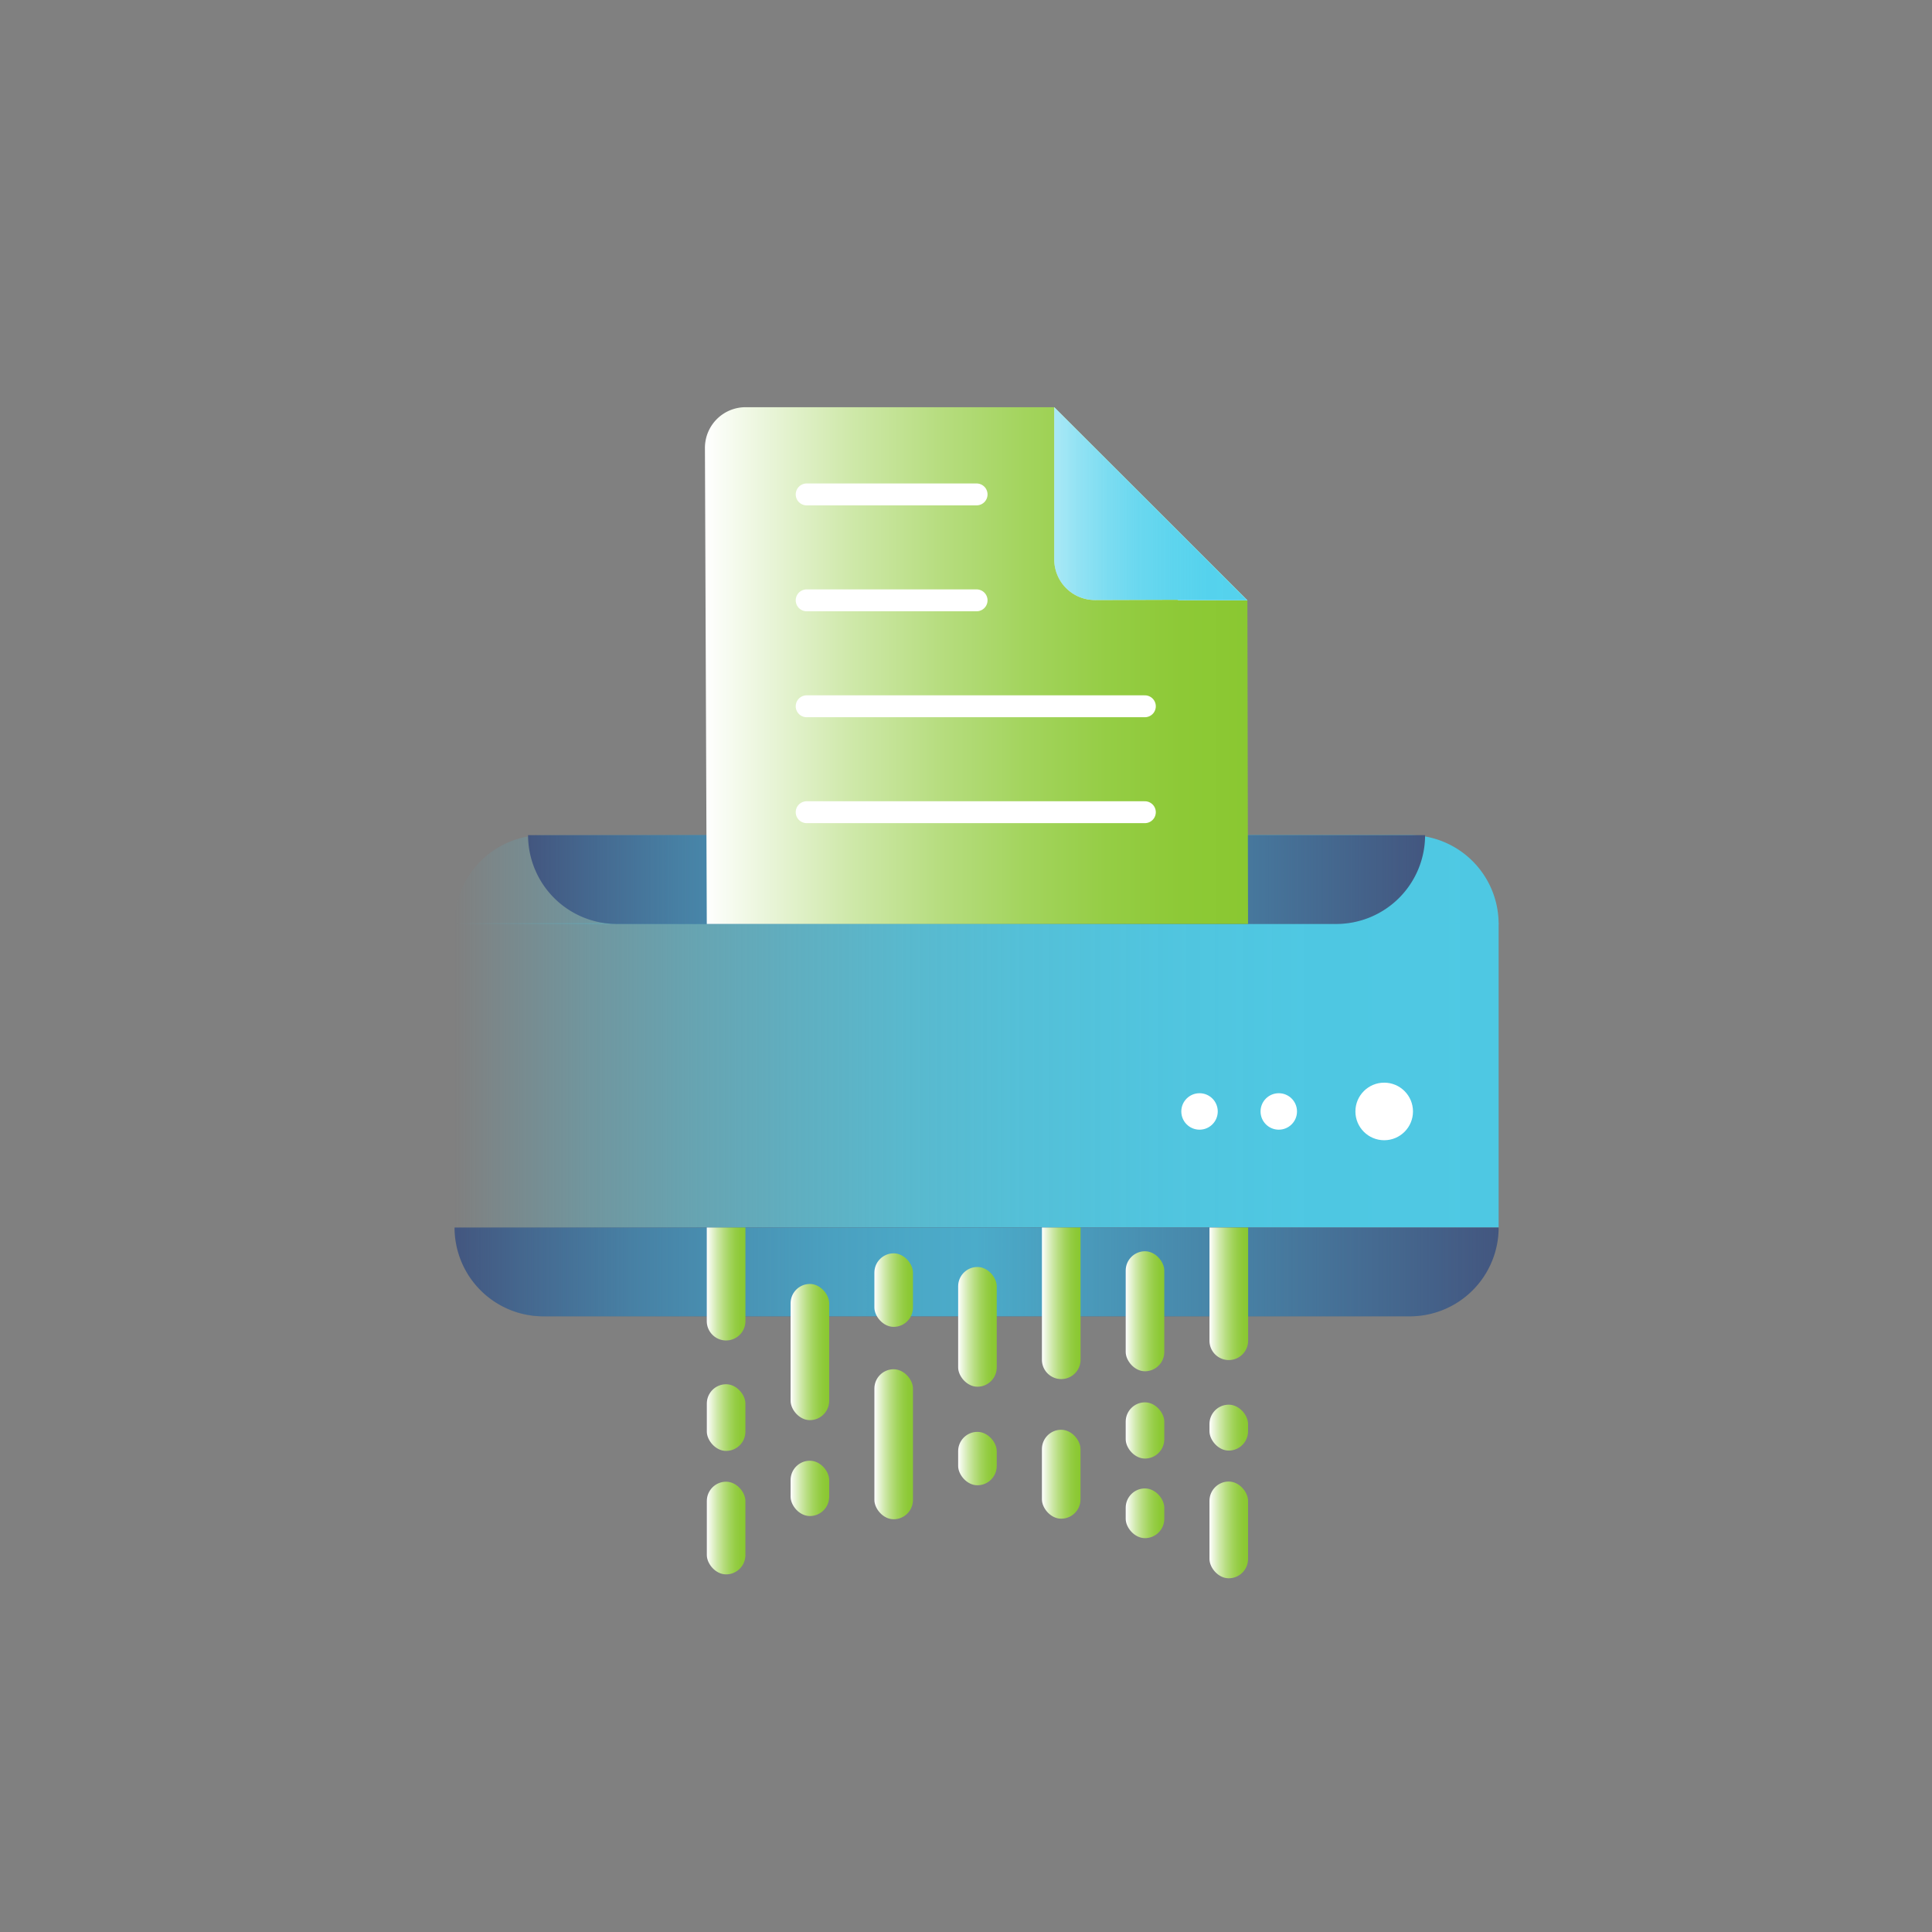 <svg id="Windscribe" xmlns="http://www.w3.org/2000/svg" xmlns:xlink="http://www.w3.org/1999/xlink" viewBox="0 0 1200 1200"><rect x="0" y="0" width="1200" height="1200" fill="#808080" stroke="none"/><defs><style>.cls-1{fill:url(#linear-gradient);}.cls-2{fill:#43567f;}.cls-3{fill:url(#linear-gradient-2);}.cls-4{fill:url(#linear-gradient-3);}.cls-5{fill:url(#linear-gradient-4);}.cls-6{fill:url(#linear-gradient-5);}.cls-7{fill:none;stroke:#fff;stroke-linecap:round;stroke-linejoin:round;stroke-width:13.6px;}.cls-8{fill:#fff;}.cls-9{fill:url(#linear-gradient-6);}.cls-10{fill:url(#linear-gradient-7);}.cls-11{fill:url(#linear-gradient-8);}.cls-12{fill:url(#linear-gradient-9);}.cls-13{fill:url(#linear-gradient-10);}.cls-14{fill:url(#linear-gradient-11);}.cls-15{fill:url(#linear-gradient-12);}.cls-16{fill:url(#linear-gradient-13);}.cls-17{fill:url(#linear-gradient-14);}.cls-18{fill:url(#linear-gradient-15);}.cls-19{fill:url(#linear-gradient-16);}.cls-20{fill:url(#linear-gradient-17);}.cls-21{fill:url(#linear-gradient-18);}.cls-22{fill:url(#linear-gradient-19);}.cls-23{fill:url(#linear-gradient-20);}.cls-24{fill:url(#linear-gradient-21);}.cls-25{fill:url(#linear-gradient-22);}.cls-26{fill:url(#linear-gradient-23);}</style><linearGradient id="linear-gradient" x1="282.33" y1="667.92" x2="930.82" y2="667.92" gradientUnits="userSpaceOnUse"><stop offset="0" stop-color="#4ec8e3" stop-opacity="0"/><stop offset="0.04" stop-color="#4ec8e3" stop-opacity="0.1"/><stop offset="0.13" stop-color="#4ec8e3" stop-opacity="0.31"/><stop offset="0.23" stop-color="#4ec8e3" stop-opacity="0.5"/><stop offset="0.33" stop-color="#4ec8e3" stop-opacity="0.65"/><stop offset="0.43" stop-color="#4ec8e3" stop-opacity="0.78"/><stop offset="0.54" stop-color="#4ec8e3" stop-opacity="0.88"/><stop offset="0.67" stop-color="#4ec8e3" stop-opacity="0.95"/><stop offset="0.81" stop-color="#4ec8e3" stop-opacity="0.99"/><stop offset="1" stop-color="#4ec8e3"/></linearGradient><linearGradient id="linear-gradient-2" x1="282.33" y1="790.02" x2="930.82" y2="790.02" gradientUnits="userSpaceOnUse"><stop offset="0" stop-color="#4ec8e3" stop-opacity="0"/><stop offset="0.07" stop-color="#4ec8e3" stop-opacity="0.16"/><stop offset="0.17" stop-color="#4ec8e3" stop-opacity="0.37"/><stop offset="0.27" stop-color="#4ec8e3" stop-opacity="0.53"/><stop offset="0.36" stop-color="#4ec8e3" stop-opacity="0.65"/><stop offset="0.44" stop-color="#4ec8e3" stop-opacity="0.72"/><stop offset="0.5" stop-color="#4ec8e3" stop-opacity="0.75"/><stop offset="1" stop-color="#4ec8e3" stop-opacity="0"/></linearGradient><linearGradient id="linear-gradient-3" x1="282.33" y1="4771.6" x2="930.82" y2="4771.6" gradientTransform="matrix(1, 0, 0, -1, 0, 5317.9)" xlink:href="#linear-gradient"/><linearGradient id="linear-gradient-4" x1="328.01" y1="546.3" x2="885.15" y2="546.3" xlink:href="#linear-gradient-2"/><linearGradient id="linear-gradient-5" x1="437.88" y1="413.4" x2="775.18" y2="413.4" gradientUnits="userSpaceOnUse"><stop offset="0" stop-color="#fff"/><stop offset="0.09" stop-color="#eef7e1"/><stop offset="0.26" stop-color="#d0e9ac"/><stop offset="0.43" stop-color="#b7dd80"/><stop offset="0.59" stop-color="#a3d45d"/><stop offset="0.74" stop-color="#95cd45"/><stop offset="0.88" stop-color="#8dc936"/><stop offset="1" stop-color="#8ac831"/></linearGradient><linearGradient id="linear-gradient-6" x1="654.84" y1="312.9" x2="774.8" y2="312.9" gradientUnits="userSpaceOnUse"><stop offset="0" stop-color="#54d2ed" stop-opacity="0.5"/><stop offset="0.13" stop-color="#54d2ed" stop-opacity="0.64"/><stop offset="0.28" stop-color="#54d2ed" stop-opacity="0.77"/><stop offset="0.43" stop-color="#54d2ed" stop-opacity="0.87"/><stop offset="0.6" stop-color="#54d2ed" stop-opacity="0.94"/><stop offset="0.78" stop-color="#54d2ed" stop-opacity="0.99"/><stop offset="1" stop-color="#54d2ed"/></linearGradient><linearGradient id="linear-gradient-7" x1="439.03" y1="880.48" x2="462.99" y2="880.48" xlink:href="#linear-gradient-5"/><linearGradient id="linear-gradient-8" x1="439.03" y1="797.49" x2="462.99" y2="797.49" xlink:href="#linear-gradient-5"/><linearGradient id="linear-gradient-9" x1="439.03" y1="949.1" x2="462.99" y2="949.1" xlink:href="#linear-gradient-5"/><linearGradient id="linear-gradient-10" x1="491.06" y1="839.78" x2="515.02" y2="839.78" xlink:href="#linear-gradient-5"/><linearGradient id="linear-gradient-11" x1="491.06" y1="924.46" x2="515.02" y2="924.46" xlink:href="#linear-gradient-5"/><linearGradient id="linear-gradient-12" x1="543.1" y1="897.04" x2="567.05" y2="897.04" xlink:href="#linear-gradient-5"/><linearGradient id="linear-gradient-13" x1="543.1" y1="801.3" x2="567.05" y2="801.3" xlink:href="#linear-gradient-5"/><linearGradient id="linear-gradient-14" x1="647.16" y1="809.49" x2="671.12" y2="809.49" xlink:href="#linear-gradient-5"/><linearGradient id="linear-gradient-15" x1="647.16" y1="915.67" x2="671.12" y2="915.67" xlink:href="#linear-gradient-5"/><linearGradient id="linear-gradient-16" x1="595.13" y1="824.14" x2="619.08" y2="824.14" xlink:href="#linear-gradient-5"/><linearGradient id="linear-gradient-17" x1="595.13" y1="905.95" x2="619.08" y2="905.95" xlink:href="#linear-gradient-5"/><linearGradient id="linear-gradient-18" x1="751.23" y1="803.58" x2="775.18" y2="803.58" xlink:href="#linear-gradient-5"/><linearGradient id="linear-gradient-19" x1="751.23" y1="950.26" x2="775.18" y2="950.26" xlink:href="#linear-gradient-5"/><linearGradient id="linear-gradient-20" x1="751.23" y1="886.72" x2="775.18" y2="886.72" xlink:href="#linear-gradient-5"/><linearGradient id="linear-gradient-21" x1="699.2" y1="814.45" x2="723.15" y2="814.45" xlink:href="#linear-gradient-5"/><linearGradient id="linear-gradient-22" x1="699.2" y1="939.93" x2="723.15" y2="939.93" xlink:href="#linear-gradient-5"/><linearGradient id="linear-gradient-23" x1="699.2" y1="888.49" x2="723.15" y2="888.49" xlink:href="#linear-gradient-5"/></defs><title>Artboard 128</title><rect class="cls-1" x="282.33" y="573.41" width="648.5" height="189.03"/><path class="cls-2" d="M282.33,762.44h648.5a0,0,0,0,1,0,0v0a55.16,55.16,0,0,1-55.16,55.16H337.49a55.16,55.16,0,0,1-55.16-55.16v0a0,0,0,0,1,0,0Z"/><path class="cls-3" d="M282.33,762.44h648.5a0,0,0,0,1,0,0v0a55.16,55.16,0,0,1-55.16,55.16H337.49a55.16,55.16,0,0,1-55.16-55.16v0a0,0,0,0,1,0,0Z"/><path class="cls-4" d="M337.49,518.72H875.66a55.16,55.16,0,0,1,55.16,55.16v0a0,0,0,0,1,0,0H282.33a0,0,0,0,1,0,0v0a55.16,55.16,0,0,1,55.16-55.16Z"/><path class="cls-2" d="M328,518.72H885.15a0,0,0,0,1,0,0v0A55.16,55.16,0,0,1,830,573.88H383.17A55.16,55.16,0,0,1,328,518.72v0a0,0,0,0,1,0,0Z"/><path class="cls-5" d="M885.15,518.72A55.15,55.15,0,0,1,830,573.88H383.16A55.16,55.16,0,0,1,328,518.72Z"/><path class="cls-6" d="M775.18,573.88H439l-1.15-295.64a25.24,25.24,0,0,1,25.24-25.32H654.84L774.78,372.87v0Z"/><line class="cls-7" x1="501.03" y1="438.68" x2="711.09" y2="438.68"/><line class="cls-7" x1="501.03" y1="504.47" x2="711.09" y2="504.47"/><line class="cls-7" x1="501.03" y1="307.09" x2="606.58" y2="307.09"/><line class="cls-7" x1="501.03" y1="372.88" x2="606.58" y2="372.88"/><path class="cls-8" d="M774.8,372.89l-120-120v94.56a25.24,25.24,0,0,0,25.32,25.24l51.2-.16.6.26,18.57,0Z"/><path class="cls-9" d="M774.8,372.89l-120-120v94.56a25.24,25.24,0,0,0,25.32,25.24l51.2-.16.6.26,18.57,0Z"/><rect class="cls-10" x="439.03" y="859.78" width="23.96" height="41.41" rx="11.98" ry="11.98"/><path class="cls-11" d="M439,762.44h24a0,0,0,0,1,0,0v58.14a12,12,0,0,1-12,12h0a12,12,0,0,1-12-12V762.44a0,0,0,0,1,0,0Z"/><rect class="cls-12" x="439.03" y="920.31" width="23.96" height="57.57" rx="11.98" ry="11.98"/><rect class="cls-13" x="491.06" y="797.49" width="23.96" height="84.58" rx="11.98" ry="11.98"/><rect class="cls-14" x="491.06" y="907.28" width="23.96" height="34.36" rx="11.98" ry="11.98"/><rect class="cls-15" x="543.1" y="850.46" width="23.96" height="93.18" rx="11.98" ry="11.98"/><rect class="cls-16" x="543.1" y="778.47" width="23.96" height="45.67" rx="11.98" ry="11.98"/><path class="cls-17" d="M647.16,762.44h24a0,0,0,0,1,0,0v82.13a12,12,0,0,1-12,12h0a12,12,0,0,1-12-12V762.44A0,0,0,0,1,647.16,762.44Z"/><rect class="cls-18" x="647.16" y="888.05" width="23.96" height="55.24" rx="11.98" ry="11.98"/><rect class="cls-19" x="595.13" y="786.95" width="23.96" height="74.37" rx="11.98" ry="11.98"/><rect class="cls-20" x="595.13" y="889.36" width="23.96" height="33.17" rx="11.98" ry="11.98"/><path class="cls-21" d="M751.23,762.44h24a0,0,0,0,1,0,0v70.31a12,12,0,0,1-12,12h0a12,12,0,0,1-12-12V762.44A0,0,0,0,1,751.23,762.44Z"/><rect class="cls-22" x="751.23" y="920.21" width="23.96" height="60.09" rx="11.98" ry="11.98"/><rect class="cls-23" x="751.23" y="872.47" width="23.96" height="28.51" rx="11.98" ry="11.98"/><rect class="cls-24" x="699.2" y="777.18" width="23.96" height="74.54" rx="11.98" ry="11.98"/><rect class="cls-25" x="699.2" y="924.49" width="23.96" height="30.88" rx="11.98" ry="11.98"/><rect class="cls-26" x="699.2" y="871.02" width="23.96" height="34.92" rx="11.98" ry="11.98"/><circle class="cls-8" cx="859.75" cy="690.34" r="17.88"/><circle class="cls-8" cx="794.27" cy="690.34" r="11.32"/><circle class="cls-8" cx="745.05" cy="690.34" r="11.32"/></svg>